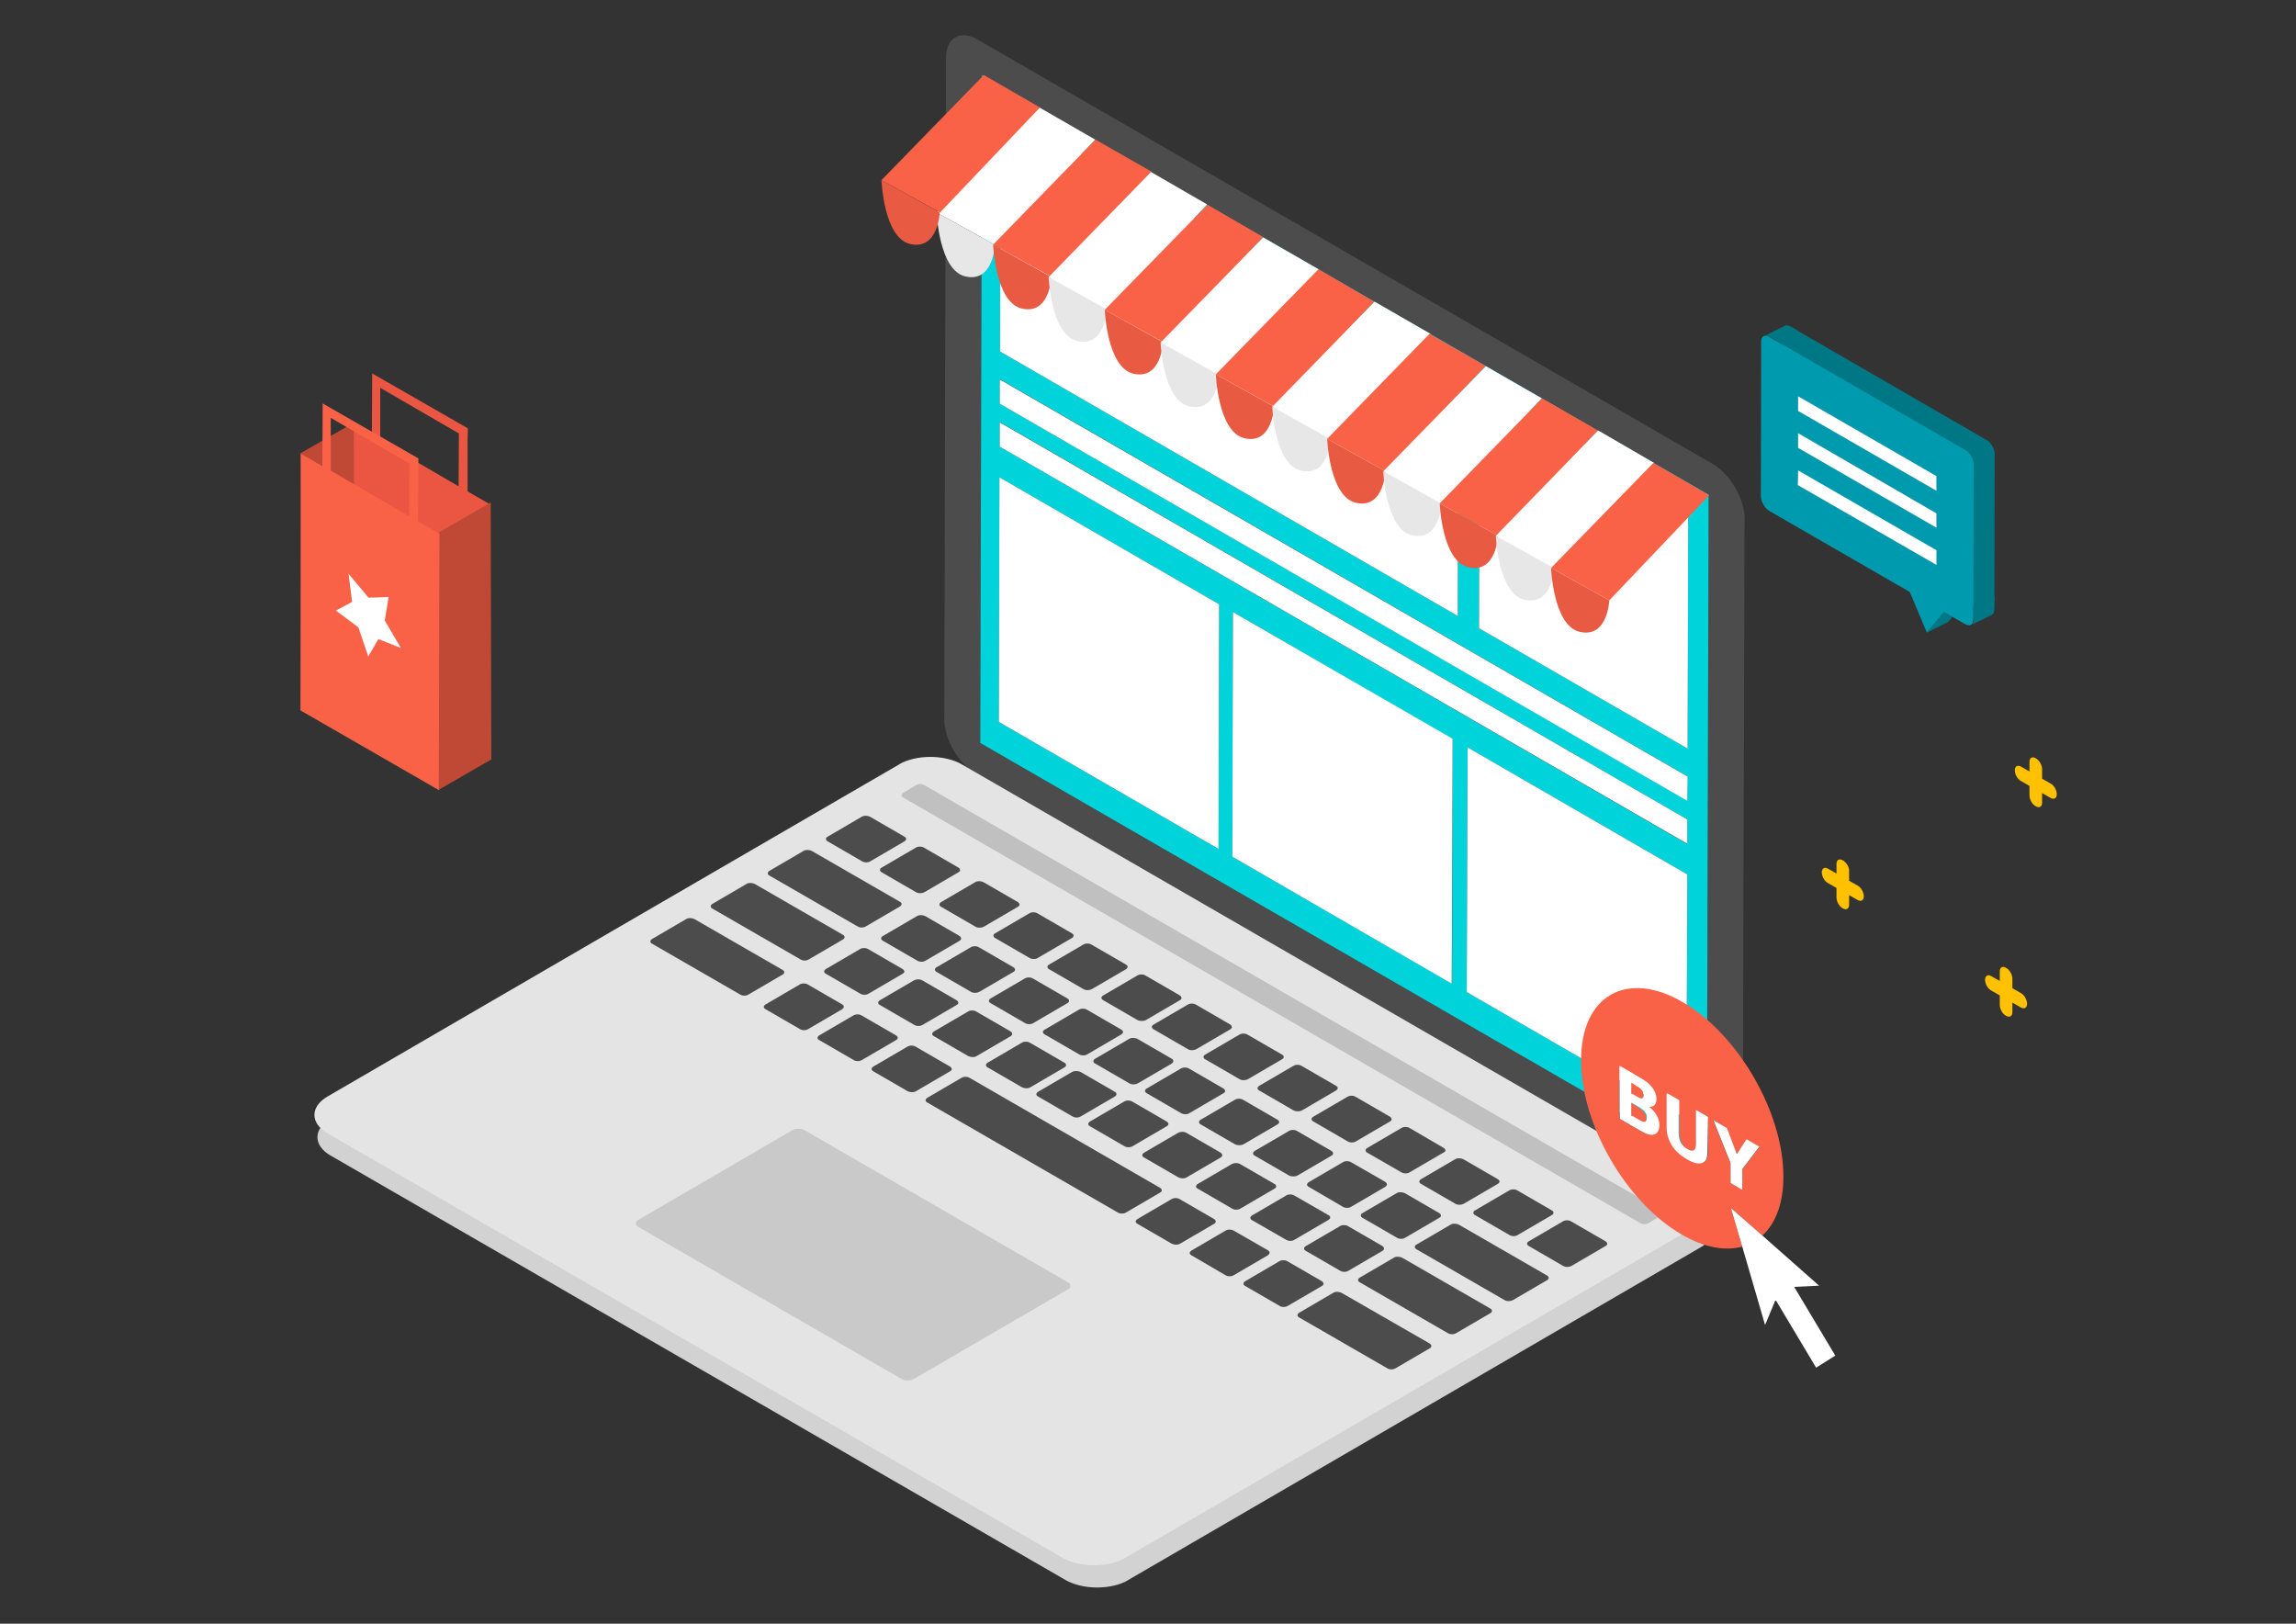 <?xml version="1.0" encoding="utf-8"?>
<!-- Generator: Adobe Illustrator 19.0.0, SVG Export Plug-In . SVG Version: 6.00 Build 0)  -->
<svg version="1.1" id="DESIGNED_BY_FREEPIK" xmlns="http://www.w3.org/2000/svg" xmlns:xlink="http://www.w3.org/1999/xlink"
	 x="0px" y="0px" viewBox="0 0 765 540.9" style="enable-background:new 0 0 765 540.9;" xml:space="preserve">
<rect x="0" y="0" width="765" height="540.9" fill="#333333" stroke="none"/>
<style type="text/css">
	.st0{fill:#007785;}
	.st1{enable-background:new    ;}
	.st2{clip-path:url(#SVGID_2_);}
	.st3{clip-path:url(#SVGID_4_);}
	.st4{fill:#D2D2D2;}
	.st5{clip-path:url(#SVGID_6_);}
	.st6{fill:#EA5642;}
	.st7{clip-path:url(#SVGID_8_);}
	.st8{fill:#4C4C4C;}
	.st9{fill:#00D4DA;}
	.st10{fill:#FFFFFF;}
	.st11{clip-path:url(#SVGID_10_);}
	.st12{fill:#C04935;}
	.st13{clip-path:url(#SVGID_12_);}
	.st14{clip-path:url(#SVGID_14_);}
	.st15{fill:#FA6248;}
	.st16{clip-path:url(#SVGID_16_);}
	.st17{fill:#E4E4E4;}
	.st18{fill:#C0C0C0;}
	.st19{fill:#C9C9C9;}
	.st20{clip-path:url(#SVGID_18_);}
	.st21{fill:#FFC101;}
	.st22{clip-path:url(#SVGID_20_);}
	.st23{clip-path:url(#SVGID_22_);}
	.st24{clip-path:url(#SVGID_24_);}
	.st25{fill:#009AAE;}
	.st26{fill:#E7E7E7;}
	.st27{fill:#E85B42;}
	.st28{clip-path:url(#SVGID_26_);}
</style>
<polygon class="st0" points="647.6,203.8 641.9,210.8 648.9,207.3 650.4,205.4 "/>
<g>
	<g>
		<g class="st1">
			<g>
				<defs>
					<polygon id="SVGID_1_" points="593.6,175.4 593.8,107.2 664.7,148.2 664.5,216.4 					"/>
				</defs>
				<clipPath id="SVGID_2_">
					<use xlink:href="#SVGID_1_"  style="overflow:visible;"/>
				</clipPath>
				<g class="st2">
					<g>
						<g>
							<g>
								<path class="st0" d="M661.9,146.5l-65.3-37.7c-1.6-0.9-2.8-0.2-2.8,1.6l-0.1,51.5c0,1.8,1.3,4,2.8,4.9l46.8,27l5.7,13.5
									l5.7-6.9l7,4.1c1.6,0.9,2.8,0.2,2.8-1.6l0.1-51.5C664.7,149.6,663.4,147.4,661.9,146.5"/>
							</g>
						</g>
					</g>
				</g>
			</g>
		</g>
	</g>
</g>
<g>
	<g>
		<g class="st1">
			<g>
				<defs>
					<polygon id="SVGID_3_" points="99.5,378.8 310.9,255.9 577,409.5 365.5,532.4 					"/>
				</defs>
				<clipPath id="SVGID_4_">
					<use xlink:href="#SVGID_3_"  style="overflow:visible;"/>
				</clipPath>
				<g class="st3">
					<g>
						<g>
							<g>
								<path class="st4" d="M566.3,403.4L321.6,262.1c-5.9-3.4-15.4-3.4-21.2,0L110.1,372.7c-5.8,3.4-5.8,8.9,0.1,12.3l244.7,141.3
									c5.9,3.4,15.4,3.4,21.2,0l190.3-110.6C572.2,412.3,572.2,406.8,566.3,403.4"/>
							</g>
						</g>
					</g>
				</g>
			</g>
		</g>
	</g>
</g>
<g>
	<g>
		<g class="st1">
			<g>
				<defs>
					<polygon id="SVGID_5_" points="116.5,226.6 116.8,120.2 163,146.8 162.7,253.3 					"/>
				</defs>
				<clipPath id="SVGID_6_">
					<use xlink:href="#SVGID_5_"  style="overflow:visible;"/>
				</clipPath>
				<g class="st5">
					<g>
						<g>
							<g>
								<path class="st6" d="M126.7,146.8l0-17.6l26.2,15.2l-0.1,17.6L126.7,146.8 M155.9,142.7l-2.8-1.6L126.8,126l-2.8-1.6l0,3.3
									l-0.1,17.6l-7.1-4.1l-0.2,85.6l46.1,26.6l0.2-85.6l-7.1-4.1l0-17.6L155.9,142.7"/>
							</g>
						</g>
					</g>
				</g>
			</g>
		</g>
	</g>
</g>
<g>
	<g>
		<g class="st1">
			<g>
				<defs>
					<polygon id="SVGID_7_" points="314.6,251.6 315.2,7.1 581.3,160.7 580.6,405.2 					"/>
				</defs>
				<clipPath id="SVGID_8_">
					<use xlink:href="#SVGID_7_"  style="overflow:visible;"/>
				</clipPath>
				<g class="st7">
					<g>
						<g>
							<g>
								<path class="st8" d="M326.6,247.5L327.2,25l242.1,139.8l-0.6,222.5L326.6,247.5 M570.6,154.5L325.9,13.2
									c-5.9-3.4-10.7-0.7-10.7,6.1l-0.6,220.1c0,6.8,4.7,15,10.6,18.4l244.8,141.3c5.9,3.4,10.7,0.7,10.7-6.1l0.6-220.1
									C581.3,166.2,576.5,157.9,570.6,154.5"/>
								<path class="st9" d="M332.8,240.5L333,159l73.2,42.3l-0.2,81.5L332.8,240.5 M410.6,285.4l0.2-81.5l73.2,42.3l-0.2,81.5
									L410.6,285.4 M488.7,330.5L489,249l73.2,42.3l-0.2,81.5L488.7,330.5 M333.1,148.8l0-8.2L562.2,273l0,8.2L333.1,148.8
									 M333.1,134.5l0-8.2l229.1,132.3l0,8.1L333.1,134.5 M333.2,117.1l0.2-81.5l152.5,88.1l-0.2,81.5L333.2,117.1 M492.8,209.3
									l0.2-81.5l69.5,40.1l-0.2,81.5L492.8,209.3 M569.3,164.8L327.2,25l-0.6,222.5l242.1,139.8L569.3,164.8"/>
								<polyline class="st10" points="485.9,123.7 333.4,35.6 333.2,117.1 485.7,205.2 485.9,123.7 								"/>
								<polyline class="st10" points="406.2,201.3 333,159 332.8,240.5 406,282.8 406.2,201.3 								"/>
								<polyline class="st10" points="484,246.1 410.8,203.9 410.6,285.4 483.7,327.7 484,246.1 								"/>
								<polyline class="st10" points="562.2,291.3 489,249 488.7,330.5 561.9,372.8 562.2,291.3 								"/>
								<polyline class="st10" points="562.5,167.9 493,127.8 492.8,209.3 562.3,249.4 562.5,167.9 								"/>
								<polyline class="st10" points="562.3,258.7 333.1,126.4 333.1,134.5 562.2,266.8 562.3,258.7 								"/>
								<polyline class="st10" points="562.2,273 333.1,140.7 333.1,148.8 562.2,281.1 562.2,273 								"/>
							</g>
						</g>
					</g>
				</g>
			</g>
		</g>
	</g>
</g>
<g>
	<g>
		<g class="st1">
			<g>
				<defs>
					<polygon id="SVGID_9_" points="146,263.2 145.8,177.6 163.5,167.4 163.7,253 					"/>
				</defs>
				<clipPath id="SVGID_10_">
					<use xlink:href="#SVGID_9_"  style="overflow:visible;"/>
				</clipPath>
				<g class="st11">
					<g>
						<g>
							<g>
								<polyline class="st12" points="163.5,167.4 145.8,177.6 146,263.2 163.7,253 163.5,167.4 								"/>
							</g>
						</g>
					</g>
				</g>
			</g>
		</g>
	</g>
</g>
<g>
	<g>
		<g class="st1">
			<g>
				<defs>
					<polygon id="SVGID_11_" points="100.4,236.6 100.1,151 117.9,140.8 118.1,226.4 					"/>
				</defs>
				<clipPath id="SVGID_12_">
					<use xlink:href="#SVGID_11_"  style="overflow:visible;"/>
				</clipPath>
				<g class="st13">
					<g>
						<g>
							<g>
								<polyline class="st12" points="117.9,140.8 100.1,151 100.4,236.6 118.1,226.4 117.9,140.8 								"/>
							</g>
						</g>
					</g>
				</g>
			</g>
		</g>
	</g>
</g>
<g>
	<g>
		<g class="st1">
			<g>
				<defs>
					<polygon id="SVGID_13_" points="100,236.6 100.3,130.2 146.5,156.8 146.2,263.2 					"/>
				</defs>
				<clipPath id="SVGID_14_">
					<use xlink:href="#SVGID_13_"  style="overflow:visible;"/>
				</clipPath>
				<g class="st14">
					<g>
						<g>
							<g>
								<path class="st15" d="M129.5,198.9l-1.3,7.8l5.4,9.2l-7.5-3.1l-3.4,5.9l-3.3-9.7l-7.5-5.6l5.4-2.9l-1.3-9.3l6.7,7.9
									L129.5,198.9 M110.2,156.8l0-17.6l26.2,15.2l-0.1,17.6L110.2,156.8 M139.4,152.7l-2.8-1.6L110.3,136l-2.8-1.6l0,3.3
									l-0.1,17.6l-7.1-4.1l-0.2,85.6l46.1,26.6l0.2-85.6l-7.1-4.1l0.1-17.6L139.4,152.7"/>
								<polyline class="st10" points="129.5,198.9 122.8,199.1 116.1,191.1 117.3,200.5 111.9,203.4 119.4,209 122.7,218.7 
									126.1,212.9 133.6,215.9 128.2,206.7 129.5,198.9 								"/>
							</g>
						</g>
					</g>
				</g>
			</g>
		</g>
	</g>
</g>
<g>
	<g>
		<g class="st1">
			<g>
				<defs>
					<polygon id="SVGID_15_" points="98.5,371.4 310,248.6 576,402.2 364.5,525 					"/>
				</defs>
				<clipPath id="SVGID_16_">
					<use xlink:href="#SVGID_15_"  style="overflow:visible;"/>
				</clipPath>
				<g class="st16">
					<g>
						<g>
							<g>
								<path class="st17" d="M212.7,408.7c-1.1-0.6-1.1-1.6,0-2.3l51.4-29.9c1.1-0.6,2.8-0.6,3.9,0l87.8,50.7
									c1.1,0.6,1.1,1.6,0,2.3l-51.4,29.9c-1.1,0.6-2.8,0.6-3.9,0L212.7,408.7 M217.3,314.3c-0.8-0.4-0.8-1.2,0-1.6l11.3-6.6
									c0.8-0.5,2-0.4,2.8,0l29.3,16.9c0.8,0.5,0.8,1.2,0,1.6l-11.3,6.6c-0.8,0.5-2,0.5-2.8,0L217.3,314.3 M255.1,336.2
									c-0.8-0.4-0.8-1.2,0-1.6l11.3-6.6c0.8-0.5,2-0.5,2.8,0l11.4,6.6c0.8,0.5,0.8,1.2,0,1.6l-11.3,6.6c-0.8,0.5-2,0.5-2.8,0
									L255.1,336.2 M273.1,346.6c-0.8-0.5-0.8-1.2,0-1.6l11.3-6.6c0.8-0.5,2-0.5,2.8,0l11.4,6.6c0.8,0.5,0.8,1.2,0,1.6l-11.3,6.6
									c-0.8,0.5-2,0.5-2.8,0L273.1,346.6 M291.1,356.9c-0.8-0.5-0.8-1.2,0-1.6l11.3-6.6c0.8-0.5,2-0.5,2.8,0l11.4,6.6
									c0.8,0.5,0.8,1.2,0,1.6l-11.3,6.6c-0.8,0.5-2,0.4-2.8,0L291.1,356.9 M309,367.3c-0.8-0.5-0.8-1.2,0-1.6l11.3-6.6
									c0.8-0.5,2-0.5,2.8,0l63.4,36.6c0.8,0.4,0.8,1.2,0,1.6l-11.3,6.6c-0.8,0.5-2,0.5-2.8,0L309,367.3 M379,407.7
									c-0.8-0.5-0.8-1.2,0-1.6l11.3-6.6c0.8-0.5,2-0.5,2.8,0l11.4,6.6c0.8,0.4,0.8,1.2,0,1.6l-11.3,6.6c-0.8,0.5-2,0.4-2.8,0
									L379,407.7 M397,418.1c-0.8-0.5-0.8-1.2,0-1.6l11.3-6.6c0.8-0.5,2-0.4,2.8,0l11.3,6.5c0.8,0.5,0.8,1.2,0,1.6l-11.3,6.6
									c-0.8,0.5-2,0.5-2.8,0L397,418.1 M415,428.5c-0.8-0.4-0.8-1.2,0-1.6l11.3-6.6c0.8-0.5,2-0.5,2.8,0l11.4,6.6
									c0.8,0.5,0.8,1.2,0,1.6l-11.3,6.6c-0.8,0.5-2,0.5-2.8,0L415,428.5 M432.9,438.9c-0.8-0.5-0.8-1.2,0-1.6l11.3-6.6
									c0.8-0.5,2-0.4,2.8,0l29.3,16.9c0.8,0.5,0.8,1.2,0,1.6l-11.3,6.6c-0.8,0.5-2,0.5-2.8,0L432.9,438.9 M237.4,302.6
									c-0.8-0.5-0.8-1.2,0-1.6l11.3-6.6c0.8-0.5,2-0.4,2.8,0l29.3,16.9c0.8,0.5,0.8,1.2,0,1.6l-11.3,6.6c-0.8,0.5-2,0.5-2.8,0
									L237.4,302.6 M275.3,324.5c-0.8-0.4-0.8-1.2,0-1.6l11.3-6.6c0.8-0.5,2-0.5,2.8,0l11.4,6.6c0.8,0.5,0.8,1.2,0,1.6l-11.3,6.6
									c-0.8,0.5-2,0.5-2.8,0L275.3,324.5 M293.2,334.9c-0.8-0.5-0.8-1.2,0-1.6l11.3-6.6c0.8-0.5,2-0.5,2.8,0l11.4,6.6
									c0.8,0.5,0.8,1.2,0,1.6l-11.3,6.6c-0.8,0.5-2,0.5-2.8,0L293.2,334.9 M311.2,345.2c-0.8-0.5-0.8-1.2,0-1.6l11.3-6.6
									c0.8-0.5,2-0.5,2.8,0l11.4,6.6c0.8,0.5,0.8,1.2,0,1.6l-11.3,6.6c-0.8,0.5-2,0.4-2.8,0L311.2,345.2 M329.2,355.6
									c-0.8-0.5-0.8-1.2,0-1.6l11.3-6.6c0.8-0.5,2-0.5,2.8,0l11.4,6.6c0.8,0.4,0.8,1.2,0,1.6l-11.3,6.6c-0.8,0.5-2,0.4-2.8,0
									L329.2,355.6 M346,365.3c-0.8-0.5-0.8-1.2,0-1.6l11.3-6.6c0.8-0.4,2-0.4,2.8,0l11.4,6.6c0.8,0.5,0.8,1.2,0,1.6l-11.3,6.6
									c-0.8,0.5-2,0.5-2.8,0L346,365.3 M363.2,375.3c-0.8-0.5-0.8-1.2,0-1.6l11.3-6.6c0.8-0.5,2-0.5,2.8,0l11.4,6.6
									c0.8,0.5,0.8,1.2,0,1.6l-11.3,6.6c-0.8,0.5-2,0.5-2.8,0L363.2,375.3 M381.2,385.6c-0.8-0.5-0.8-1.2,0-1.6l11.3-6.6
									c0.8-0.5,2-0.5,2.8,0l11.4,6.6c0.8,0.4,0.8,1.2,0,1.6l-11.3,6.6c-0.8,0.5-2,0.5-2.8,0L381.2,385.6 M399.2,396
									c-0.8-0.5-0.8-1.2,0-1.6l11.3-6.6c0.8-0.4,2-0.5,2.8,0l11.4,6.6c0.8,0.4,0.8,1.2,0,1.6l-11.3,6.6c-0.8,0.5-2,0.5-2.8,0
									L399.2,396 M417.2,406.4c-0.8-0.5-0.8-1.2,0-1.6l11.3-6.6c0.8-0.5,2-0.4,2.8,0l11.3,6.5c0.8,0.5,0.8,1.2,0,1.6l-11.3,6.6
									c-0.8,0.5-2,0.4-2.8,0L417.2,406.4 M435.1,416.8c-0.8-0.4-0.8-1.2,0-1.6l11.3-6.6c0.8-0.5,2-0.5,2.8,0l11.4,6.6
									c0.8,0.5,0.8,1.2,0,1.6l-11.3,6.6c-0.8,0.5-2,0.5-2.8,0L435.1,416.8 M453.1,427.1c-0.8-0.5-0.8-1.2,0-1.6l11.3-6.6
									c0.8-0.5,2-0.4,2.8,0l29.3,16.9c0.8,0.5,0.8,1.2,0,1.6l-11.3,6.6c-0.8,0.5-2,0.5-2.8,0L453.1,427.1 M256.4,291.6
									c-0.8-0.4-0.8-1.2,0-1.6l11.3-6.6c0.8-0.5,2-0.4,2.8,0l29.3,16.9c0.8,0.5,0.8,1.2,0,1.6l-11.3,6.6c-0.8,0.5-2,0.5-2.8,0
									L256.4,291.6 M294.2,313.5c-0.8-0.4-0.8-1.2,0-1.6l11.3-6.6c0.8-0.5,2-0.4,2.8,0l11.4,6.6c0.8,0.5,0.8,1.2,0,1.6l-11.3,6.6
									c-0.8,0.5-2,0.5-2.8,0L294.2,313.5 M312.2,323.8c-0.8-0.5-0.8-1.2,0-1.6l11.3-6.6c0.8-0.5,2-0.5,2.8,0l11.4,6.6
									c0.8,0.5,0.8,1.2,0,1.6l-11.3,6.6c-0.8,0.4-2,0.5-2.8,0L312.2,323.8 M330.1,334.2c-0.8-0.5-0.8-1.2,0-1.6l11.3-6.6
									c0.8-0.5,2-0.5,2.8,0l11.4,6.6c0.8,0.5,0.8,1.2,0,1.6l-11.3,6.6c-0.8,0.5-2,0.5-2.8,0L330.1,334.2 M348.1,344.6
									c-0.8-0.5-0.8-1.2,0-1.6l11.3-6.6c0.8-0.5,2-0.5,2.8,0l11.4,6.6c0.8,0.4,0.8,1.2,0,1.6l-11.3,6.6c-0.8,0.5-2,0.5-2.8,0
									L348.1,344.6 M364.9,354.3c-0.8-0.4-0.8-1.2,0-1.6l11.3-6.6c0.8-0.5,2-0.4,2.8,0l11.4,6.6c0.8,0.5,0.8,1.2,0,1.6l-11.3,6.6
									c-0.8,0.4-2,0.5-2.8,0L364.9,354.3 M382.2,364.3c-0.8-0.5-0.8-1.2,0-1.6l11.3-6.6c0.8-0.5,2-0.5,2.8,0l11.4,6.6
									c0.8,0.5,0.8,1.2,0,1.6l-11.3,6.6c-0.8,0.5-2,0.5-2.8,0L382.2,364.3 M400.1,374.6c-0.8-0.5-0.8-1.2,0-1.6l11.3-6.6
									c0.8-0.5,2-0.5,2.8,0l11.4,6.6c0.8,0.4,0.8,1.2,0,1.6l-11.3,6.6c-0.8,0.4-2,0.4-2.8,0L400.1,374.6 M418.1,385
									c-0.8-0.5-0.8-1.2,0-1.6l11.3-6.6c0.8-0.5,2-0.5,2.8,0l11.4,6.6c0.8,0.5,0.8,1.2,0,1.6l-11.3,6.6c-0.8,0.4-2,0.4-2.8,0
									L418.1,385 M436.1,395.4c-0.8-0.5-0.8-1.2,0-1.6l11.3-6.6c0.8-0.5,2-0.5,2.8,0l11.3,6.5c0.8,0.5,0.8,1.2,0,1.6l-11.3,6.6
									c-0.8,0.5-2,0.5-2.8,0L436.1,395.4 M454.1,405.8c-0.8-0.4-0.8-1.2,0-1.6l11.3-6.6c0.8-0.5,2-0.4,2.8,0l11.4,6.6
									c0.8,0.5,0.8,1.2,0,1.6l-11.3,6.6c-0.8,0.5-2,0.5-2.8,0L454.1,405.8 M472,416.1c-0.8-0.5-0.8-1.2,0-1.6l11.3-6.6
									c0.8-0.5,2-0.4,2.8,0l29.3,16.9c0.8,0.5,0.8,1.2,0,1.6l-11.3,6.6c-0.8,0.5-2,0.5-2.8,0L472,416.1 M275.9,280.3
									c-0.8-0.4-0.8-1.2,0-1.6l11.3-6.6c0.8-0.5,2-0.4,2.8,0l11.4,6.6c0.8,0.5,0.8,1.2,0,1.6l-11.3,6.6c-0.8,0.5-2,0.5-2.8,0
									L275.9,280.3 M293.8,290.7c-0.8-0.5-0.8-1.2,0-1.6l11.3-6.6c0.8-0.5,2-0.5,2.8,0l11.4,6.6c0.8,0.5,0.8,1.2,0,1.6l-11.3,6.6
									c-0.8,0.4-2,0.5-2.8,0L293.8,290.7 M313.7,302.1c-0.8-0.4-0.8-1.2,0-1.6l11.3-6.6c0.8-0.5,2-0.4,2.8,0l11.4,6.6
									c0.8,0.5,0.8,1.2,0,1.6l-11.3,6.6c-0.8,0.4-2,0.5-2.8,0L313.7,302.1 M331.7,312.5c-0.8-0.5-0.8-1.2,0-1.6l11.3-6.6
									c0.8-0.5,2-0.5,2.8,0l11.4,6.6c0.8,0.5,0.8,1.2,0,1.6l-11.3,6.6c-0.8,0.5-2,0.5-2.8,0L331.7,312.5 M349.6,322.9
									c-0.8-0.5-0.8-1.2,0-1.6l11.3-6.6c0.8-0.5,2-0.5,2.8,0l11.4,6.6c0.8,0.4,0.8,1.2,0,1.6l-11.3,6.6c-0.8,0.4-2,0.5-2.8,0
									L349.6,322.9 M367.6,333.3c-0.8-0.5-0.8-1.2,0-1.6l11.3-6.6c0.8-0.5,2-0.5,2.8,0l11.4,6.6c0.8,0.5,0.8,1.2,0,1.6l-11.3,6.6
									c-0.8,0.4-2,0.4-2.8,0L367.6,333.3 M384.4,343c-0.8-0.5-0.8-1.2,0-1.6l11.3-6.6c0.8-0.5,2-0.5,2.8,0l11.4,6.6
									c0.8,0.5,0.8,1.2,0,1.6l-11.3,6.6c-0.8,0.4-2,0.5-2.8,0L384.4,343 M401.7,352.9c-0.8-0.5-0.8-1.2,0-1.6l11.3-6.6
									c0.8-0.5,2-0.5,2.8,0l11.4,6.6c0.8,0.5,0.8,1.2,0,1.6l-11.3,6.6c-0.8,0.4-2,0.5-2.8,0L401.7,352.9 M419.6,363.3
									c-0.8-0.5-0.8-1.2,0-1.6l11.3-6.6c0.8-0.5,2-0.5,2.8,0l11.4,6.6c0.8,0.5,0.8,1.2,0,1.6l-11.3,6.6c-0.8,0.5-2,0.5-2.8,0
									L419.6,363.3 M437.6,373.7c-0.8-0.5-0.8-1.2,0-1.6l11.3-6.6c0.8-0.5,2-0.5,2.8,0l11.4,6.6c0.8,0.4,0.8,1.2,0,1.6l-11.3,6.6
									c-0.8,0.5-2,0.5-2.8,0L437.6,373.7 M455.6,384.1c-0.8-0.5-0.8-1.2,0-1.6l11.3-6.6c0.8-0.5,2-0.4,2.8,0l11.3,6.6
									c0.8,0.5,0.8,1.2,0,1.6l-11.3,6.6c-0.8,0.4-2,0.4-2.8,0L455.6,384.1 M473.6,394.4c-0.8-0.4-0.8-1.2,0-1.6l11.3-6.6
									c0.8-0.5,2-0.4,2.8,0l11.4,6.6c0.8,0.5,0.8,1.2,0,1.6l-11.3,6.6c-0.8,0.4-2,0.5-2.8,0L473.6,394.4 M491.5,404.8
									c-0.8-0.4-0.8-1.2,0-1.6l11.3-6.6c0.8-0.5,2-0.5,2.8,0l11.4,6.6c0.8,0.5,0.8,1.2,0,1.6l-11.3,6.6c-0.8,0.5-2,0.5-2.8,0
									L491.5,404.8 M509.5,415.2c-0.8-0.5-0.8-1.2,0-1.6l11.3-6.6c0.8-0.5,2-0.5,2.8,0l11.4,6.6c0.8,0.5,0.8,1.2,0,1.6l-11.3,6.6
									c-0.8,0.4-2,0.5-2.8,0L509.5,415.2 M301,265.7c-0.8-0.4-0.8-1.2,0-1.6l4.2-2.5c0.8-0.5,2-0.5,2.8,0l245.5,141.7
									c0.8,0.5,0.8,1.2,0,1.6l-4.2,2.5c-0.8,0.5-2,0.5-2.8,0L301,265.7 M565.3,396L320.6,254.7c-5.9-3.4-15.4-3.4-21.2,0
									L109.1,365.3c-5.8,3.4-5.8,8.9,0.1,12.3l244.7,141.3c5.9,3.4,15.4,3.4,21.2,0l190.3-110.6
									C571.2,404.9,571.2,399.4,565.3,396"/>
								<path class="st18" d="M553.5,403.3L308,261.6c-0.8-0.5-2-0.5-2.8,0l-4.2,2.5c-0.8,0.5-0.8,1.2,0,1.6l245.5,141.7
									c0.8,0.5,2.1,0.5,2.8,0l4.2-2.5C554.2,404.5,554.2,403.8,553.5,403.3"/>
								<path class="st8" d="M301.3,278.7l-11.4-6.6c-0.8-0.4-2-0.5-2.8,0l-11.3,6.6c-0.8,0.4-0.8,1.2,0,1.6l11.4,6.6
									c0.8,0.5,2.1,0.5,2.8,0l11.3-6.6C302.1,279.8,302.1,279.1,301.3,278.7"/>
								<path class="st8" d="M319.3,289l-11.4-6.6c-0.8-0.5-2-0.5-2.8,0l-11.3,6.6c-0.8,0.4-0.8,1.2,0,1.6l11.4,6.6
									c0.8,0.5,2.1,0.4,2.8,0l11.3-6.6C320.1,290.2,320.1,289.5,319.3,289"/>
								<path class="st8" d="M339.1,300.5l-11.4-6.6c-0.8-0.4-2-0.5-2.8,0l-11.3,6.6c-0.8,0.5-0.8,1.2,0,1.6l11.4,6.6
									c0.8,0.5,2.1,0.4,2.8,0l11.3-6.6C339.9,301.7,339.9,301,339.1,300.5"/>
								<path class="st8" d="M357.1,310.9l-11.4-6.6c-0.8-0.5-2-0.5-2.8,0l-11.3,6.6c-0.8,0.4-0.8,1.2,0,1.6l11.4,6.6
									c0.8,0.5,2.1,0.5,2.8,0l11.3-6.6C357.9,312.1,357.9,311.3,357.1,310.9"/>
								<path class="st8" d="M375.1,321.3l-11.4-6.6c-0.8-0.5-2-0.5-2.8,0l-11.3,6.6c-0.8,0.4-0.8,1.2,0,1.6l11.4,6.6
									c0.8,0.5,2.1,0.4,2.8,0l11.3-6.6C375.9,322.4,375.9,321.7,375.1,321.3"/>
								<path class="st8" d="M393.1,331.6l-11.4-6.6c-0.8-0.5-2-0.5-2.8,0l-11.3,6.6c-0.8,0.4-0.8,1.2,0,1.6l11.4,6.6
									c0.8,0.4,2.1,0.4,2.8,0l11.3-6.6C393.9,332.8,393.8,332.1,393.1,331.6"/>
								<path class="st8" d="M409.9,341.3l-11.4-6.6c-0.8-0.5-2-0.5-2.8,0l-11.3,6.6c-0.8,0.4-0.8,1.2,0,1.6l11.4,6.6
									c0.8,0.5,2.1,0.4,2.8,0l11.3-6.6C410.6,342.5,410.6,341.8,409.9,341.3"/>
								<path class="st8" d="M427.1,351.3l-11.4-6.6c-0.8-0.5-2-0.5-2.8,0l-11.3,6.6c-0.8,0.4-0.8,1.2,0,1.6l11.4,6.6
									c0.8,0.5,2.1,0.4,2.8,0l11.3-6.6C427.9,352.5,427.9,351.7,427.1,351.3"/>
								<path class="st8" d="M445.1,361.7l-11.4-6.6c-0.8-0.5-2-0.5-2.8,0l-11.3,6.6c-0.8,0.5-0.8,1.2,0,1.6l11.4,6.6
									c0.8,0.4,2.1,0.4,2.8,0l11.3-6.6C445.9,362.8,445.9,362.1,445.1,361.7"/>
								<path class="st8" d="M463.1,372l-11.4-6.6c-0.8-0.5-2-0.5-2.8,0l-11.3,6.6c-0.8,0.4-0.8,1.2,0,1.6l11.4,6.6
									c0.8,0.5,2.1,0.5,2.8,0l11.3-6.6C463.9,373.2,463.8,372.5,463.1,372"/>
								<path class="st8" d="M481,382.4l-11.3-6.6c-0.8-0.5-2.1-0.5-2.8,0l-11.3,6.6c-0.8,0.4-0.8,1.2,0,1.6l11.3,6.5
									c0.8,0.5,2.1,0.5,2.8,0l11.3-6.6C481.8,383.6,481.8,382.9,481,382.4"/>
								<path class="st8" d="M499,392.8l-11.4-6.6c-0.8-0.4-2-0.5-2.8,0l-11.3,6.6c-0.8,0.5-0.8,1.2,0,1.6l11.4,6.6
									c0.8,0.5,2.1,0.4,2.8,0l11.3-6.6C499.8,394,499.8,393.2,499,392.8"/>
								<path class="st8" d="M517,403.2l-11.4-6.6c-0.8-0.5-2-0.5-2.8,0l-11.3,6.6c-0.8,0.4-0.8,1.2,0,1.6l11.4,6.6
									c0.8,0.5,2.1,0.5,2.8,0l11.3-6.6C517.8,404.4,517.8,403.6,517,403.2"/>
								<path class="st8" d="M534.9,413.5l-11.4-6.6c-0.8-0.5-2-0.5-2.8,0l-11.3,6.6c-0.8,0.4-0.8,1.2,0,1.6l11.4,6.6
									c0.8,0.5,2.1,0.4,2.8,0l11.3-6.6C535.7,414.7,535.7,414,534.9,413.5"/>
								<path class="st8" d="M319.7,311.8l-11.4-6.6c-0.8-0.4-2-0.5-2.8,0l-11.3,6.6c-0.8,0.4-0.8,1.2,0,1.6l11.4,6.6
									c0.8,0.5,2.1,0.5,2.8,0l11.3-6.6C320.4,313,320.4,312.3,319.7,311.8"/>
								<path class="st8" d="M337.6,322.2l-11.4-6.6c-0.8-0.5-2-0.5-2.8,0l-11.3,6.6c-0.8,0.4-0.8,1.2,0,1.6l11.4,6.6
									c0.8,0.5,2.1,0.4,2.8,0l11.3-6.6C338.4,323.4,338.4,322.7,337.6,322.2"/>
								<path class="st8" d="M355.6,332.6l-11.4-6.6c-0.8-0.5-2-0.5-2.8,0l-11.3,6.6c-0.8,0.5-0.8,1.2,0,1.6l11.4,6.6
									c0.8,0.5,2.1,0.5,2.8,0l11.3-6.6C356.4,333.8,356.4,333,355.6,332.6"/>
								<path class="st8" d="M373.6,343l-11.4-6.6c-0.8-0.5-2-0.5-2.8,0l-11.3,6.6c-0.8,0.4-0.8,1.2,0,1.6l11.4,6.6
									c0.8,0.5,2.1,0.5,2.8,0l11.3-6.6C374.4,344.1,374.3,343.4,373.6,343"/>
								<path class="st8" d="M390.4,352.7l-11.4-6.6c-0.8-0.4-2-0.5-2.8,0l-11.3,6.6c-0.8,0.5-0.8,1.2,0,1.6l11.4,6.6
									c0.8,0.5,2.1,0.4,2.8,0l11.3-6.6C391.1,353.8,391.1,353.1,390.4,352.7"/>
								<path class="st8" d="M407.6,362.6l-11.4-6.6c-0.8-0.5-2-0.5-2.8,0l-11.3,6.6c-0.8,0.4-0.8,1.2,0,1.6l11.4,6.6
									c0.8,0.5,2.1,0.5,2.8,0l11.3-6.6C408.4,363.8,408.4,363.1,407.6,362.6"/>
								<path class="st8" d="M425.6,373l-11.4-6.6c-0.8-0.5-2-0.5-2.8,0l-11.3,6.6c-0.8,0.4-0.8,1.2,0,1.6l11.4,6.6
									c0.8,0.4,2.1,0.4,2.8,0l11.3-6.6C426.4,374.2,426.4,373.4,425.6,373"/>
								<path class="st8" d="M443.6,383.4l-11.4-6.6c-0.8-0.5-2-0.5-2.8,0l-11.3,6.6c-0.8,0.5-0.8,1.2,0,1.6l11.4,6.6
									c0.8,0.4,2.1,0.4,2.8,0l11.3-6.6C444.4,384.6,444.3,383.8,443.6,383.4"/>
								<path class="st8" d="M461.5,393.7l-11.3-6.5c-0.8-0.5-2.1-0.5-2.8,0l-11.3,6.6c-0.8,0.5-0.8,1.2,0,1.6l11.3,6.6
									c0.8,0.5,2.1,0.5,2.8,0l11.3-6.6C462.3,394.9,462.3,394.2,461.5,393.7"/>
								<path class="st8" d="M479.5,404.1l-11.4-6.6c-0.8-0.4-2-0.5-2.8,0l-11.3,6.6c-0.8,0.4-0.8,1.2,0,1.6l11.4,6.6
									c0.8,0.5,2.1,0.5,2.8,0l11.3-6.6C480.3,405.3,480.3,404.6,479.5,404.1"/>
								<path class="st8" d="M299.8,300.4l-29.3-16.9c-0.8-0.4-2-0.5-2.8,0l-11.3,6.6c-0.8,0.5-0.8,1.2,0,1.6l29.3,16.9
									c0.8,0.5,2.1,0.5,2.8,0l11.3-6.6C300.6,301.5,300.6,300.8,299.8,300.4"/>
								<path class="st8" d="M515.4,424.9l-29.3-16.9c-0.8-0.4-2-0.5-2.8,0l-11.3,6.6c-0.8,0.4-0.8,1.2,0,1.6l29.3,16.9
									c0.8,0.5,2.1,0.4,2.8,0l11.3-6.6C516.2,426.1,516.2,425.3,515.4,424.9"/>
								<path class="st8" d="M300.7,322.8l-11.4-6.6c-0.8-0.5-2.1-0.5-2.8,0l-11.3,6.6c-0.8,0.5-0.8,1.2,0,1.6l11.4,6.6
									c0.8,0.5,2,0.5,2.8,0l11.3-6.6C301.5,324,301.5,323.3,300.7,322.8"/>
								<path class="st8" d="M318.7,333.2l-11.4-6.6c-0.8-0.5-2.1-0.4-2.8,0l-11.3,6.6c-0.8,0.5-0.8,1.2,0,1.6l11.4,6.6
									c0.8,0.5,2,0.5,2.8,0l11.3-6.6C319.5,334.4,319.5,333.7,318.7,333.2"/>
								<path class="st8" d="M336.7,343.6l-11.4-6.6c-0.8-0.5-2.1-0.5-2.8,0l-11.3,6.6c-0.8,0.5-0.8,1.2,0,1.6l11.4,6.6
									c0.8,0.4,2,0.5,2.8,0l11.3-6.6C337.4,344.8,337.4,344,336.7,343.6"/>
								<path class="st8" d="M354.6,354l-11.4-6.6c-0.8-0.5-2.1-0.5-2.8,0l-11.3,6.6c-0.8,0.5-0.8,1.2,0,1.6l11.4,6.6
									c0.8,0.4,2,0.5,2.8,0l11.3-6.6C355.4,355.2,355.4,354.4,354.6,354"/>
								<path class="st8" d="M371.4,363.7l-11.4-6.6c-0.8-0.4-2.1-0.4-2.8,0l-11.3,6.6c-0.8,0.5-0.8,1.2,0,1.6l11.4,6.6
									c0.8,0.5,2,0.5,2.8,0l11.3-6.6C372.2,364.8,372.2,364.1,371.4,363.7"/>
								<path class="st8" d="M388.7,373.6l-11.4-6.6c-0.8-0.5-2.1-0.5-2.8,0l-11.3,6.6c-0.8,0.5-0.8,1.2,0,1.6l11.4,6.6
									c0.8,0.5,2,0.5,2.8,0l11.3-6.6C389.5,374.8,389.5,374.1,388.7,373.6"/>
								<path class="st8" d="M406.7,384l-11.4-6.6c-0.8-0.5-2.1-0.4-2.8,0l-11.3,6.6c-0.8,0.5-0.8,1.2,0,1.6l11.4,6.6
									c0.8,0.4,2,0.5,2.8,0l11.3-6.6C407.4,385.2,407.4,384.5,406.7,384"/>
								<path class="st8" d="M424.6,394.4l-11.4-6.6c-0.8-0.5-2.1-0.4-2.8,0l-11.3,6.6c-0.8,0.5-0.8,1.2,0,1.6l11.4,6.6
									c0.8,0.5,2,0.5,2.8,0l11.3-6.6C425.4,395.6,425.4,394.8,424.6,394.4"/>
								<path class="st8" d="M442.6,404.8l-11.3-6.5c-0.8-0.5-2.1-0.5-2.8,0l-11.3,6.6c-0.8,0.5-0.8,1.2,0,1.6l11.3,6.5
									c0.8,0.5,2.1,0.5,2.8,0l11.3-6.6C443.4,405.9,443.4,405.2,442.6,404.8"/>
								<path class="st8" d="M460.6,415.1l-11.4-6.6c-0.8-0.5-2.1-0.5-2.8,0l-11.3,6.6c-0.8,0.5-0.8,1.2,0,1.6l11.4,6.6
									c0.8,0.5,2,0.5,2.8,0l11.3-6.6C461.3,416.3,461.3,415.6,460.6,415.1"/>
								<path class="st8" d="M280.8,311.4l-29.3-16.9c-0.8-0.4-2.1-0.5-2.8,0l-11.3,6.6c-0.8,0.5-0.8,1.2,0,1.6l29.3,16.9
									c0.8,0.5,2,0.5,2.8,0l11.3-6.6C281.6,312.6,281.6,311.8,280.8,311.4"/>
								<path class="st8" d="M496.5,435.9L467.2,419c-0.8-0.4-2.1-0.5-2.8,0l-11.3,6.6c-0.8,0.5-0.8,1.2,0,1.6l29.3,16.9
									c0.8,0.5,2,0.5,2.8,0l11.3-6.6C497.3,437.1,497.3,436.3,496.5,435.9"/>
								<path class="st8" d="M280.6,334.6l-11.4-6.6c-0.8-0.5-2-0.5-2.8,0l-11.3,6.6c-0.8,0.5-0.8,1.2,0,1.6l11.4,6.6
									c0.8,0.5,2,0.5,2.8,0l11.3-6.6C281.3,335.7,281.3,335,280.6,334.6"/>
								<path class="st8" d="M298.5,344.9l-11.4-6.6c-0.8-0.5-2-0.5-2.8,0l-11.3,6.6c-0.8,0.5-0.8,1.2,0,1.6l11.4,6.6
									c0.8,0.5,2,0.5,2.8,0l11.3-6.6C299.3,346.1,299.3,345.4,298.5,344.9"/>
								<path class="st8" d="M316.5,355.3l-11.4-6.6c-0.8-0.5-2-0.5-2.8,0l-11.3,6.6c-0.8,0.5-0.8,1.2,0,1.6l11.4,6.6
									c0.8,0.4,2,0.5,2.8,0l11.3-6.6C317.3,356.5,317.3,355.8,316.5,355.3"/>
								<path class="st8" d="M404.5,406.1l-11.4-6.6c-0.8-0.5-2-0.5-2.8,0l-11.3,6.6c-0.8,0.5-0.8,1.2,0,1.6l11.4,6.6
									c0.8,0.4,2,0.5,2.8,0l11.3-6.6C405.3,407.3,405.2,406.5,404.5,406.1"/>
								<path class="st8" d="M422.4,416.5l-11.3-6.5c-0.8-0.5-2.1-0.5-2.8,0l-11.3,6.6c-0.8,0.5-0.8,1.2,0,1.6l11.3,6.6
									c0.8,0.5,2.1,0.5,2.8,0l11.3-6.6C423.2,417.7,423.2,416.9,422.4,416.5"/>
								<path class="st8" d="M440.4,426.8l-11.4-6.6c-0.8-0.5-2-0.5-2.8,0l-11.3,6.6c-0.8,0.5-0.8,1.2,0,1.6l11.4,6.6
									c0.8,0.5,2,0.5,2.8,0l11.3-6.6C441.2,428,441.2,427.3,440.4,426.8"/>
								<path class="st8" d="M260.7,323.1l-29.3-16.9c-0.8-0.4-2-0.5-2.8,0l-11.3,6.6c-0.8,0.5-0.8,1.2,0,1.6l29.3,16.9
									c0.8,0.5,2,0.5,2.8,0l11.3-6.6C261.5,324.3,261.5,323.5,260.7,323.1"/>
								<path class="st8" d="M476.4,447.6L447,430.7c-0.8-0.4-2-0.5-2.8,0l-11.3,6.6c-0.8,0.5-0.8,1.2,0,1.6l29.3,16.9
									c0.8,0.5,2,0.5,2.8,0l11.3-6.6C477.1,448.8,477.1,448.1,476.4,447.6"/>
								<path class="st8" d="M386.5,395.7l-63.4-36.6c-0.8-0.5-2-0.5-2.8,0l-11.3,6.6c-0.8,0.5-0.8,1.2,0,1.6l63.4,36.6
									c0.8,0.5,2,0.5,2.8,0l11.3-6.6C387.3,396.9,387.3,396.2,386.5,395.7"/>
								<path class="st19" d="M355.8,427.2L268,376.5c-1.1-0.6-2.8-0.6-3.9,0l-51.4,29.9c-1.1,0.6-1.1,1.6,0,2.3l87.8,50.7
									c1.1,0.6,2.8,0.6,3.9,0l51.4-29.9C356.9,428.9,356.9,427.8,355.8,427.2"/>
							</g>
						</g>
					</g>
				</g>
			</g>
		</g>
	</g>
</g>
<g>
	<g>
		<g class="st1">
			<g>
				<defs>
					<polygon id="SVGID_17_" points="607,298.7 607,282.6 621.1,290.7 621,306.8 					"/>
				</defs>
				<clipPath id="SVGID_18_">
					<use xlink:href="#SVGID_17_"  style="overflow:visible;"/>
				</clipPath>
				<g class="st20">
					<g>
						<g>
							<g>
								<path class="st21" d="M614,286.6c-1.2-0.7-2.1-0.1-2.1,1.2l0,3.2l-2.8-1.6c-1.2-0.7-2.1-0.1-2.1,1.2c0,1.3,0.9,3,2.1,3.6
									l2.8,1.6l0,3.2c0,1.3,0.9,3,2.1,3.6c1.2,0.7,2.1,0.1,2.1-1.2l0-3.2l2.8,1.6c1.2,0.7,2.1,0.1,2.1-1.2c0-1.3-0.9-3-2.1-3.6
									l-2.8-1.6l0-3.2C616.2,288.9,615.2,287.3,614,286.6"/>
							</g>
						</g>
					</g>
				</g>
			</g>
		</g>
	</g>
</g>
<g>
	<g>
		<g class="st1">
			<g>
				<defs>
					<polygon id="SVGID_19_" points="671.2,264.7 671.3,248.6 685.3,256.7 685.3,272.8 					"/>
				</defs>
				<clipPath id="SVGID_20_">
					<use xlink:href="#SVGID_19_"  style="overflow:visible;"/>
				</clipPath>
				<g class="st22">
					<g>
						<g>
							<g>
								<path class="st21" d="M678.3,252.6c-1.2-0.7-2.1-0.1-2.1,1.2l0,3.2l-2.8-1.6c-1.2-0.7-2.1-0.1-2.1,1.2c0,1.3,0.9,3,2.1,3.6
									l2.8,1.6l0,3.2c0,1.3,0.9,3,2.1,3.6c1.2,0.7,2.1,0.1,2.1-1.2l0-3.2l2.8,1.6c1.2,0.7,2.1,0.1,2.1-1.2c0-1.3-0.9-3-2.1-3.6
									l-2.8-1.6l0-3.2C680.4,254.9,679.5,253.3,678.3,252.6"/>
							</g>
						</g>
					</g>
				</g>
			</g>
		</g>
	</g>
</g>
<g>
	<g>
		<g class="st1">
			<g>
				<defs>
					<polygon id="SVGID_21_" points="661.3,334.5 661.4,318.4 675.4,326.5 675.4,342.6 					"/>
				</defs>
				<clipPath id="SVGID_22_">
					<use xlink:href="#SVGID_21_"  style="overflow:visible;"/>
				</clipPath>
				<g class="st23">
					<g>
						<g>
							<g>
								<path class="st21" d="M668.4,322.4c-1.2-0.7-2.1-0.1-2.1,1.2l0,3.2l-2.8-1.6c-1.2-0.7-2.1-0.1-2.1,1.2c0,1.3,0.9,3,2.1,3.6
									l2.8,1.6l0,3.2c0,1.3,0.9,3,2.1,3.6c1.2,0.7,2.1,0.1,2.1-1.2l0-3.2l2.8,1.6c1.2,0.7,2.1,0.1,2.1-1.2c0-1.3-0.9-3-2.1-3.6
									l-2.8-1.6l0-3.2C670.5,324.7,669.6,323.1,668.4,322.4"/>
							</g>
						</g>
					</g>
				</g>
			</g>
		</g>
	</g>
</g>
<g>
	<g>
		<g class="st1">
			<g>
				<defs>
					<polygon id="SVGID_23_" points="586.6,178.8 586.7,110.6 657.7,151.6 657.5,219.8 					"/>
				</defs>
				<clipPath id="SVGID_24_">
					<use xlink:href="#SVGID_23_"  style="overflow:visible;"/>
				</clipPath>
				<g class="st24">
					<g>
						<g>
							<g>
								<path class="st25" d="M599,161.6l0-4.9l46.1,26.6l0,4.9L599,161.6 M599.1,149.2l0-4.9l46.1,26.6l0,4.9L599.1,149.2
									 M599.1,136.9l0-4.9l46.1,26.6l0,4.9L599.1,136.9 M654.9,149.9l-65.3-37.7c-1.6-0.9-2.8-0.2-2.8,1.6l-0.1,51.5
									c0,1.8,1.3,4,2.8,4.9l46.8,27l5.7,13.5l5.7-6.9l7,4.1c1.6,0.9,2.8,0.2,2.8-1.6l0.1-51.5C657.7,153,656.4,150.8,654.9,149.9"
									/>
								<polyline class="st10" points="645.2,158.6 599.1,132 599.1,136.9 645.2,163.5 645.2,158.6 								"/>
								<polyline class="st10" points="645.2,171 599.1,144.3 599.1,149.2 645.2,175.8 645.2,171 								"/>
								<polyline class="st10" points="645.2,183.3 599.1,156.7 599,161.6 645.2,188.2 645.2,183.3 								"/>
							</g>
						</g>
					</g>
				</g>
			</g>
		</g>
	</g>
</g>
<path class="st0" d="M587.9,111.9c0,0,6.4-3.2,6.9-3.4c0.8-0.6,4.2,1.7,4.2,1.7l-3.8,5.2c0,0-5-2.9-5.9-3.4
	C588.5,111.7,587.9,111.9,587.9,111.9z"/>
<path class="st0" d="M657.6,201.8l7-3c0,0-0.4,5.4-0.5,5.7c-0.2,0.4-7.6,3.8-7.6,3.8s1.1-0.4,1.2-1.6
	C657.5,205.4,657.6,201.8,657.6,201.8z"/>
<g>
	<g>
		<polygon class="st10" points="331.6,81.6 312.1,70.8 346.3,35.8 364.9,46.5 		"/>
		<path class="st26" d="M312.1,70.8c0,0,0.7,19.3,9.6,21.3c9.3,2.1,9.8-10.5,9.8-10.5l0,0L312.1,70.8z"/>
	</g>
	<g>
		<polygon class="st15" points="350.3,92.2 330.9,81.5 365,46.5 383.7,57.2 		"/>
		<path class="st27" d="M330.9,81.5c0,0,0.7,19.3,9.6,21.3c9.3,2.1,9.8-10.5,9.8-10.5l0,0L330.9,81.5z"/>
	</g>
	<g>
		<polygon class="st15" points="313.2,70.8 293.7,60 327.8,25 346.5,35.8 		"/>
		<path class="st27" d="M293.7,60c0,0,0.7,19.3,9.6,21.3c9.3,2.1,9.8-10.5,9.8-10.5l0,0L293.7,60z"/>
	</g>
	<g>
		<polygon class="st10" points="368.8,103.1 349.4,92.3 383.5,57.3 402.2,68.1 		"/>
		<path class="st26" d="M349.4,92.3c0,0,0.7,19.3,9.6,21.3c9.3,2.1,9.8-10.5,9.8-10.5l0,0L349.4,92.3z"/>
	</g>
	<g>
		<polygon class="st15" points="387.6,114 368.1,103.2 402.3,68.2 420.9,79 		"/>
		<path class="st27" d="M368.1,103.2c0,0,0.7,19.3,9.6,21.3c9.3,2.1,9.8-10.5,9.8-10.5l0,0L368.1,103.2z"/>
	</g>
	<g>
		<polygon class="st10" points="406.2,124.9 386.7,114.1 420.9,79.1 439.5,89.8 		"/>
		<path class="st26" d="M386.7,114.1c0,0,0.7,19.3,9.6,21.3c9.3,2.1,9.8-10.5,9.8-10.5l0,0L386.7,114.1z"/>
	</g>
	<g>
		<polygon class="st15" points="424.6,135.5 405.1,124.7 439.3,89.7 457.9,100.5 		"/>
		<path class="st27" d="M405.1,124.7c0,0,0.7,19.3,9.6,21.3c9.3,2.1,9.8-10.5,9.8-10.5l0,0L405.1,124.7z"/>
	</g>
	<g>
		<polygon class="st10" points="443.3,146.3 423.9,135.5 458,100.5 476.6,111.2 		"/>
		<path class="st26" d="M423.9,135.5c0,0,0.7,19.3,9.6,21.3c9.3,2.1,9.8-10.5,9.8-10.5l0,0L423.9,135.5z"/>
	</g>
	<g>
		<polygon class="st15" points="461.6,157 442.2,146.2 476.3,111.2 495,121.9 		"/>
		<path class="st27" d="M442.2,146.2c0,0,0.7,19.3,9.6,21.3c9.3,2.1,9.8-10.5,9.8-10.5l0,0L442.2,146.2z"/>
	</g>
	<g>
		<polygon class="st10" points="480.4,167.7 460.9,157 495.1,122 513.7,132.7 		"/>
		<path class="st26" d="M460.9,157c0,0,0.7,19.3,9.6,21.3c9.3,2.1,9.8-10.5,9.8-10.5l0,0L460.9,157z"/>
	</g>
	<g>
		<polygon class="st15" points="499.1,178.5 479.7,167.7 513.8,132.7 532.4,143.4 		"/>
		<path class="st27" d="M479.7,167.7c0,0,0.7,19.3,9.6,21.3c9.3,2.1,9.8-10.5,9.8-10.5l0,0L479.7,167.7z"/>
	</g>
	<g>
		<polygon class="st10" points="517.8,189.2 498.4,178.5 532.5,143.4 551.1,154.2 		"/>
		<path class="st26" d="M498.4,178.5c0,0,0.7,19.3,9.6,21.3c9.3,2.1,9.8-10.5,9.8-10.5l0,0L498.4,178.5z"/>
	</g>
	<g>
		<polygon class="st15" points="536.2,200 516.8,189.2 550.9,154.2 569.5,165 		"/>
		<path class="st27" d="M516.8,189.2c0,0,0.7,19.3,9.6,21.3c9.3,2.1,9.8-10.5,9.8-10.5l0,0L516.8,189.2z"/>
	</g>
</g>
<g>
	<g>
		<g class="st1">
			<g>
				<defs>
					<polygon id="SVGID_25_" points="526.6,410.2 526.8,314.3 611.7,363.4 611.5,459.3 					"/>
				</defs>
				<clipPath id="SVGID_26_">
					<use xlink:href="#SVGID_25_"  style="overflow:visible;"/>
				</clipPath>
				<g class="st28">
					<g>
						<g>
							<g>
								<path class="st15" d="M544.4,367.9l-0.9-0.5l0,4.4l0.3,0.2c1.1,0.6,1.9,1.1,2.4,1.4c0.5,0.3,0.9,0.4,1.3,0.5
									c0.4,0,0.7-0.1,0.8-0.3c0.2-0.2,0.2-0.6,0.2-1c0-0.6-0.1-1-0.3-1.5c-0.2-0.4-0.5-0.8-1-1.2c-0.3-0.3-0.7-0.6-1.3-0.9
									C545.5,368.5,545,368.2,544.4,367.9 M543.9,360.8l-0.4-0.2l0,3.7l0.6,0.4c0.6,0.4,1.2,0.7,1.6,0.9c0.4,0.2,0.8,0.4,1,0.4
									c0.4,0,0.6-0.1,0.7-0.3s0.2-0.5,0.2-0.9c0-0.3-0.1-0.6-0.2-1c-0.1-0.4-0.3-0.7-0.7-1c-0.3-0.3-0.6-0.6-1.1-0.8
									S544.7,361.3,543.9,360.8 M539.6,372.7l0-17.6l5.9,3.4c1.2,0.7,2.1,1.3,2.7,1.7c0.6,0.4,1.1,1,1.7,1.6
									c0.6,0.7,1,1.4,1.3,2.1c0.3,0.7,0.4,1.5,0.4,2.2c0,0.9-0.2,1.5-0.6,1.9c-0.4,0.4-0.9,0.6-1.7,0.6v0.1c1,0.8,1.8,1.7,2.4,2.8
									c0.6,1.1,0.9,2.2,0.9,3.3c0,0.9-0.2,1.5-0.5,2c-0.3,0.5-0.7,0.8-1.2,1c-0.6,0.2-1.3,0.2-2,0c-0.7-0.2-1.6-0.6-2.8-1.3
									L539.6,372.7 M562.2,382.8c1,0.6,1.7,0.7,2.2,0.4c0.5-0.3,0.7-1.1,0.7-2.4l0-11l4,2.3l0,11.2c0,2.2-0.6,3.5-1.7,4
									c-1.2,0.5-2.9,0.1-5.1-1.2c-2.2-1.3-3.9-2.9-5.1-4.7s-1.7-3.8-1.7-6l0-11.2l4,2.3l0,11c0,1.2,0.2,2.3,0.7,3.1
									C560.5,381.5,561.2,382.2,562.2,382.8 M578.7,384.5l3.2-4.9l4.3,2.5l-5.7,7.5l0,6.8l-4-2.3l0-6.6l-5.7-14.3l4.5,2.6
									L578.7,384.5 M560.6,333.8c-18.6-10.8-33.8-2.1-33.8,19.3c-0.1,21.4,15,47.5,33.6,58.2c7.5,4.4,14.5,5.5,20.1,4l-3.8-12.9
									l10.5,9.2c4.4-4,7-10.7,7-19.5C594.3,370.7,579.2,344.6,560.6,333.8"/>
								<path class="st10" d="M543.5,371.7l0-4.4l0.9,0.5c0.6,0.3,1.2,0.7,1.7,1c0.5,0.3,1,0.6,1.3,0.9c0.5,0.4,0.8,0.8,1,1.2
									c0.2,0.4,0.3,0.9,0.3,1.5c0,0.4-0.1,0.8-0.2,1c-0.2,0.2-0.4,0.3-0.8,0.3c-0.4,0-0.8-0.2-1.3-0.5c-0.5-0.3-1.3-0.7-2.4-1.4
									L543.5,371.7 M543.5,364.3l0-3.7l0.4,0.2c0.8,0.5,1.4,0.8,1.8,1.1c0.4,0.3,0.8,0.5,1.1,0.8c0.3,0.3,0.5,0.7,0.7,1
									c0.1,0.4,0.2,0.7,0.2,1c0,0.4-0.1,0.7-0.2,0.9s-0.3,0.3-0.7,0.3c-0.2,0-0.6-0.1-1-0.4c-0.4-0.2-1-0.5-1.6-0.9L543.5,364.3
									 M545.6,358.5l-5.9-3.4l0,17.6l6.7,3.9c1.1,0.6,2,1.1,2.8,1.3c0.7,0.2,1.4,0.2,2,0c0.5-0.1,0.9-0.5,1.2-1
									c0.3-0.5,0.5-1.2,0.5-2c0-1.2-0.3-2.3-0.9-3.3c-0.6-1.1-1.4-2-2.4-2.8v-0.1c0.7,0,1.3-0.1,1.7-0.6c0.4-0.4,0.6-1.1,0.6-1.9
									c0-0.7-0.1-1.5-0.4-2.2c-0.3-0.7-0.7-1.4-1.3-2.1c-0.6-0.6-1.1-1.2-1.7-1.6C547.7,359.8,546.8,359.3,545.6,358.5"/>
								<path class="st10" d="M569.1,372.1l-4-2.3l0,11c0,1.3-0.2,2.1-0.7,2.4c-0.5,0.3-1.2,0.2-2.2-0.4c-1-0.6-1.7-1.3-2.2-2.1
									c-0.4-0.9-0.7-1.9-0.7-3.1l0-11l-4-2.3l0,11.2c0,2.2,0.6,4.2,1.7,6c1.1,1.8,2.8,3.4,5.1,4.7c2.2,1.3,3.9,1.7,5.1,1.2
									c1.2-0.5,1.7-1.8,1.7-4L569.1,372.1"/>
								<polyline class="st10" points="586.2,382 581.9,379.5 578.7,384.5 575.4,375.8 570.9,373.2 576.6,387.5 576.6,394.1 
									580.5,396.4 580.5,389.5 586.2,382 								"/>
								<polyline class="st10" points="576.7,402.4 580.5,415.3 588.1,441.4 591.6,433 605.1,455.6 611.5,451.6 597.8,428.7 
									606.1,428.3 587.2,411.6 576.7,402.4 								"/>
							</g>
						</g>
					</g>
				</g>
			</g>
		</g>
	</g>
</g>
</svg>
